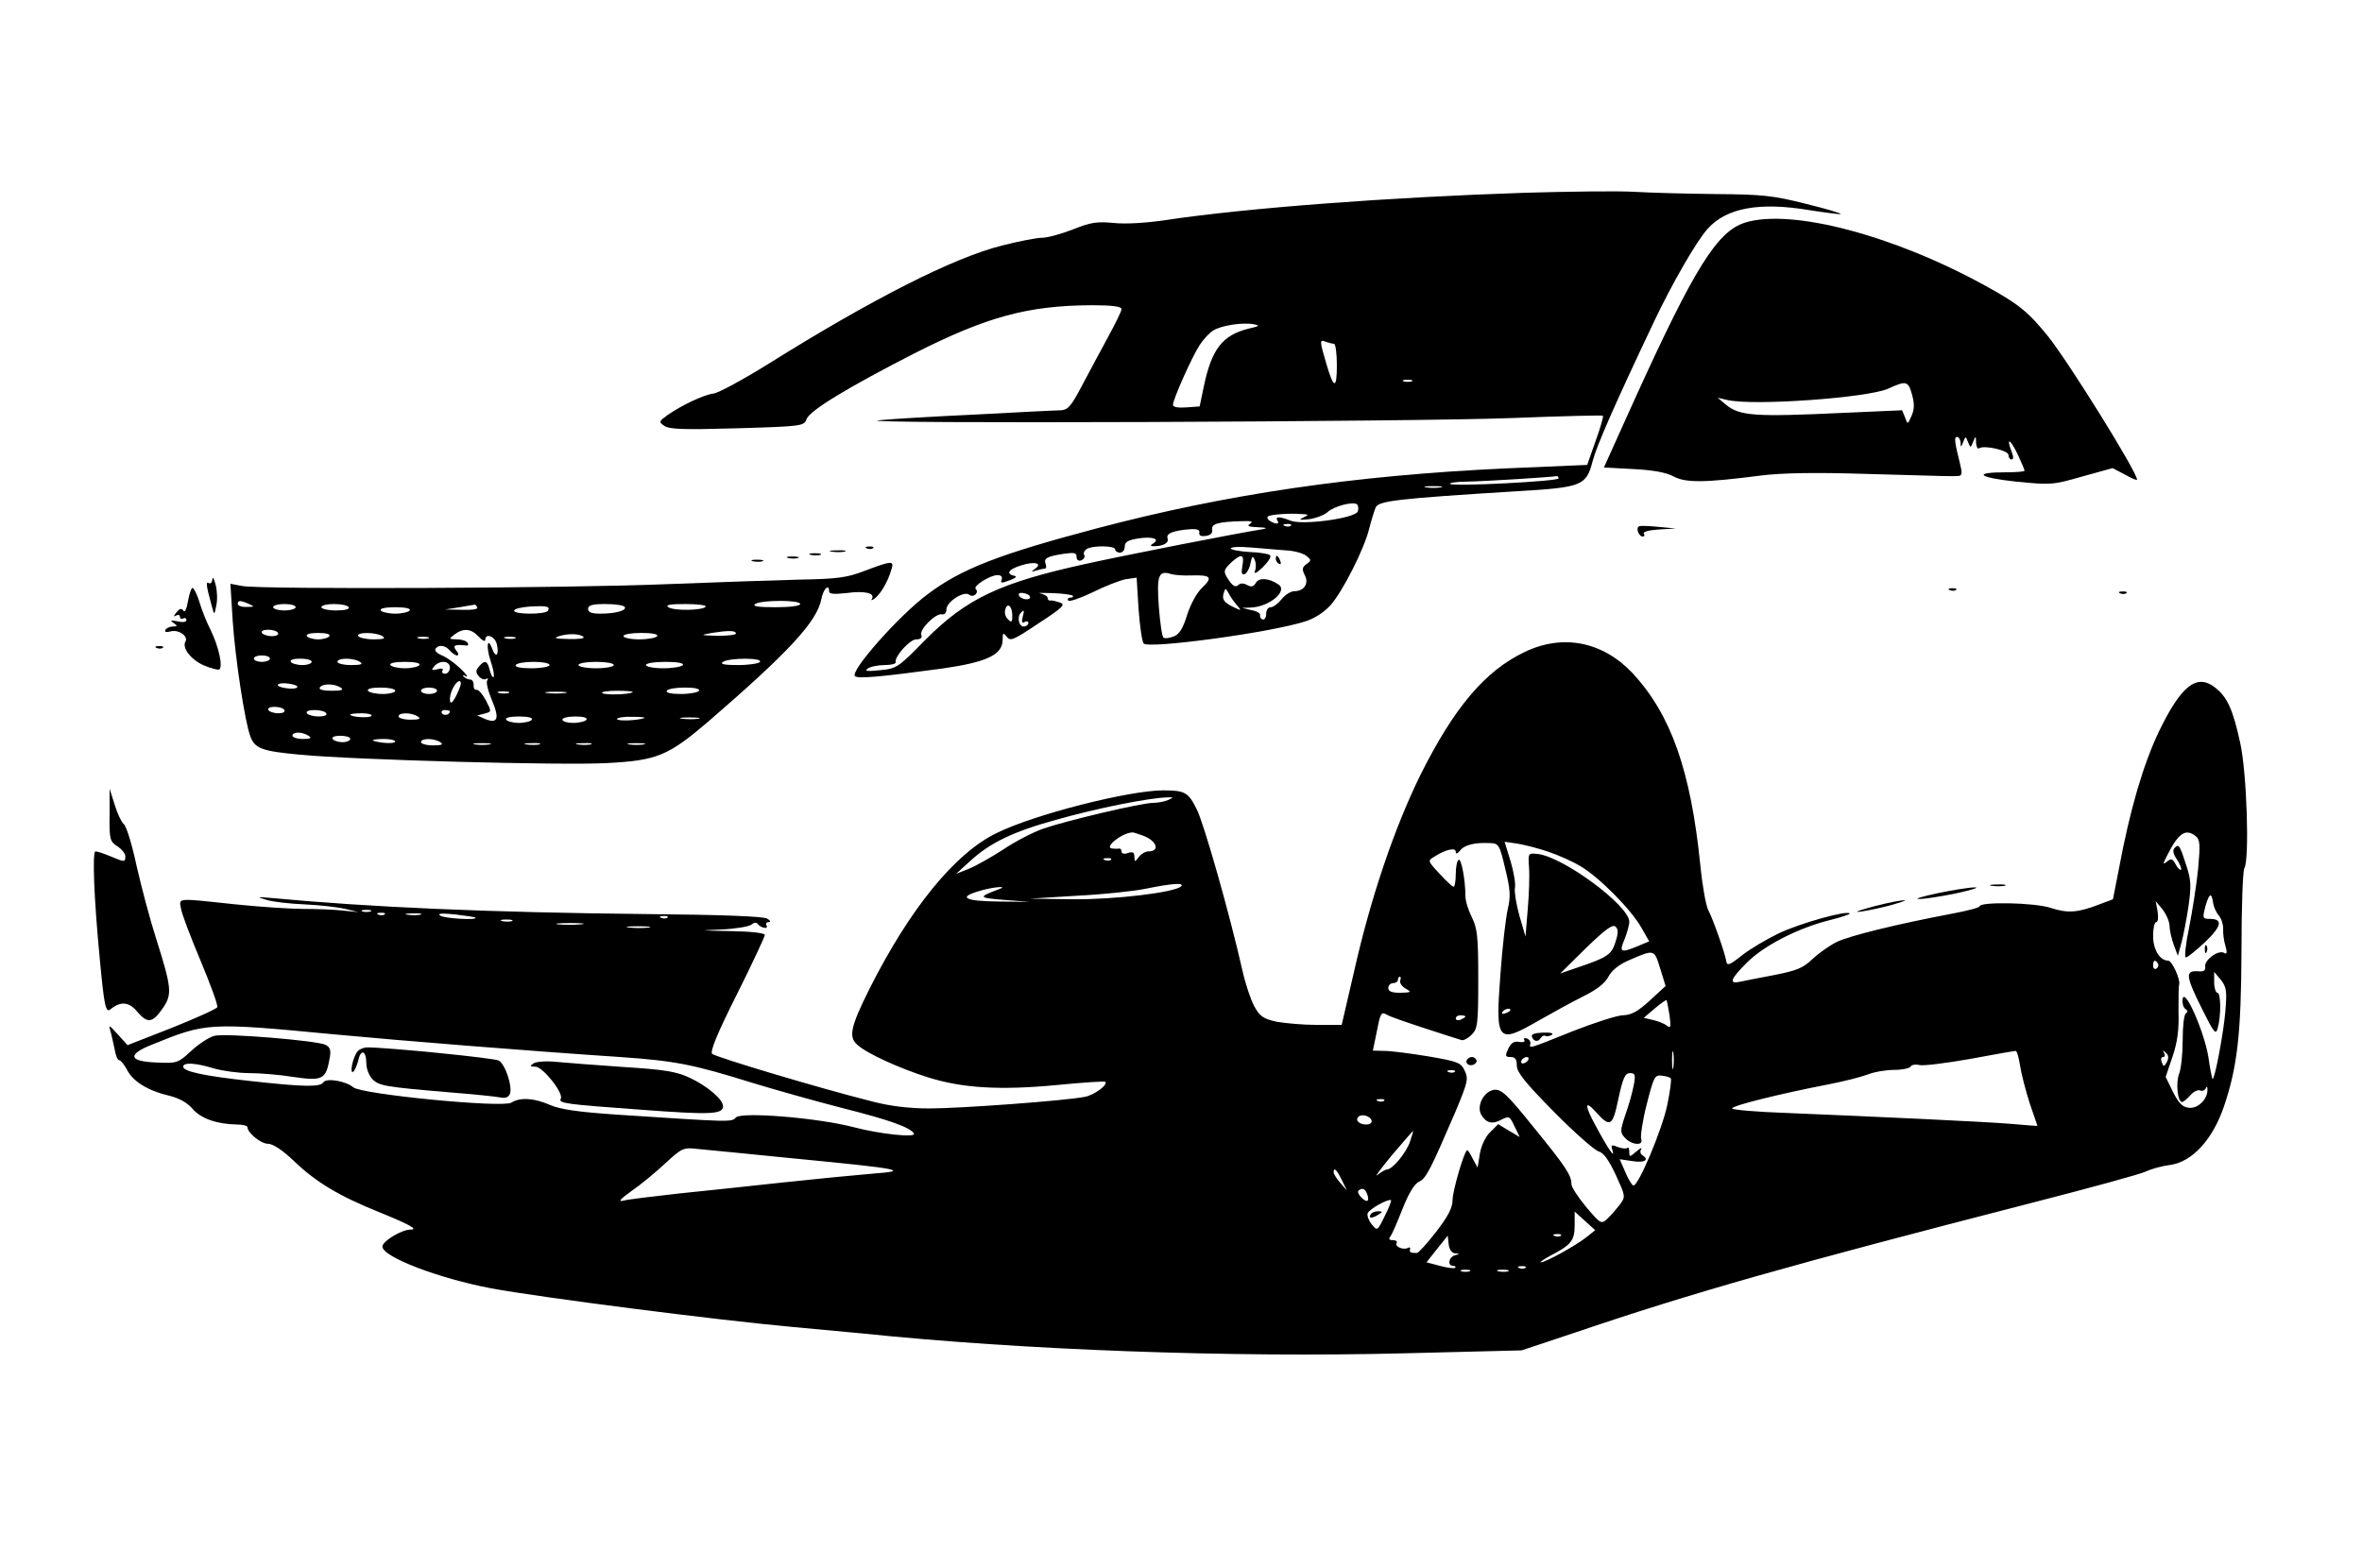 <?xml version="1.0" standalone="no"?>
<!DOCTYPE svg PUBLIC "-//W3C//DTD SVG 20010904//EN"
 "http://www.w3.org/TR/2001/REC-SVG-20010904/DTD/svg10.dtd">
<svg version="1.0" xmlns="http://www.w3.org/2000/svg"
 width="735pt" height="488pt" viewBox="0 0 735 488"
 preserveAspectRatio="xMidYMid meet">

<g transform="translate(0,488) scale(0.1,-0.1)"
fill="#000000" stroke="none">
<path d="M4745 4280 c-423 -14 -864 -47 -1118 -85 -60 -9 -124 -13 -161 -9
-53 5 -72 2 -127 -20 -36 -14 -79 -26 -96 -26 -17 0 -73 -11 -124 -24 -152
-38 -404 -166 -727 -368 -79 -49 -156 -91 -172 -93 -31 -4 -98 -36 -143 -67
-27 -20 -28 -21 -9 -34 15 -10 61 -12 226 -7 204 6 208 7 216 29 11 27 128 98
335 204 227 115 354 149 553 150 63 0 92 -4 92 -12 0 -6 -19 -45 -42 -87 -23
-42 -59 -110 -81 -151 -33 -63 -43 -75 -65 -77 -15 0 -133 -6 -262 -13 -129
-6 -266 -14 -305 -18 -117 -12 1680 -5 1974 7 151 6 276 9 279 7 2 -3 -8 -38
-23 -79 l-26 -74 -257 -11 c-471 -22 -865 -80 -1267 -186 -306 -81 -423 -126
-529 -206 -91 -68 -245 -243 -225 -255 12 -8 85 -1 270 24 140 20 189 43 189
90 0 22 2 23 13 9 11 -15 21 -10 99 42 78 51 85 59 65 65 -12 4 -25 7 -29 6
-5 -1 -8 3 -8 8 0 5 -10 11 -22 14 -13 2 3 2 35 1 33 -1 61 -5 65 -8 3 -3 0
-6 -7 -6 -7 0 -10 -4 -7 -9 3 -5 37 7 75 25 38 19 84 37 103 41 l35 5 6 -98
c4 -54 11 -102 16 -107 17 -17 395 34 503 69 29 9 59 29 78 50 39 44 106 177
121 240 7 27 16 56 20 65 10 20 67 27 439 50 204 12 216 17 236 94 12 46 67
173 192 436 55 116 132 250 166 287 58 65 161 84 316 58 52 -8 96 -14 98 -12
2 2 -48 17 -110 32 -99 25 -133 29 -278 30 -91 1 -205 4 -255 7 -49 3 -202 1
-340 -3z m-860 -423 c-81 -20 -115 -64 -139 -180 l-13 -62 -41 -3 c-27 -2 -42
1 -42 8 0 17 59 149 83 186 12 18 30 38 42 45 24 16 91 26 125 20 22 -4 20 -6
-15 -14z m266 -47 c5 0 9 -30 9 -67 0 -77 -10 -74 -34 9 -20 69 -20 72 0 64 9
-3 20 -6 25 -6z m242 -117 c-7 -2 -19 -2 -25 0 -7 3 -2 5 12 5 14 0 19 -2 13
-5z m457 -302 c0 -9 -329 -26 -338 -17 -3 3 21 7 54 7 58 1 262 14 277 17 4 1
7 -2 7 -7z m-367 -28 c-13 -2 -33 -2 -45 0 -13 2 -3 4 22 4 25 0 35 -2 23 -4z
m-258 -75 c-8 -21 -169 -43 -208 -29 -35 14 -50 14 -42 1 8 -12 -5 -13 -24 -1
-7 5 -9 11 -5 14 10 6 67 10 104 7 23 -1 24 -2 5 -11 -15 -7 -11 -8 19 -5 21
3 47 13 57 22 21 19 80 34 92 24 4 -4 5 -14 2 -22z m-335 -38 c-11 -7 -5 -10
25 -11 26 -1 31 -3 15 -6 -83 -13 -419 -79 -551 -108 -269 -59 -372 -108 -501
-238 -83 -85 -88 -88 -140 -93 -39 -4 -49 -3 -38 5 8 6 32 11 52 11 21 0 37 4
35 9 -4 17 44 71 64 71 14 0 19 5 16 14 -7 17 45 68 64 64 8 -2 14 5 14 15 0
24 55 59 71 46 13 -11 32 7 20 18 -9 9 45 43 68 43 11 0 16 -5 13 -14 -5 -11
0 -12 25 -2 19 7 24 12 14 14 -28 6 -17 21 24 33 42 13 65 5 40 -12 -12 -9
-12 -10 3 -5 10 3 23 6 28 6 4 0 6 6 3 14 -7 18 3 24 54 32 35 5 42 4 42 -9 0
-10 6 -14 15 -11 8 4 12 11 9 16 -4 6 0 14 7 19 19 12 89 11 89 -1 0 -5 7 -10
15 -10 8 0 15 8 15 19 0 14 10 20 41 25 44 7 70 -1 48 -15 -11 -7 -10 -9 3 -9
28 0 47 11 41 25 -5 15 19 24 72 28 20 1 29 -2 27 -11 -2 -9 6 -12 20 -10 15
2 22 9 20 20 -3 18 19 24 93 26 29 1 36 -1 25 -8z m127 -6 c-3 -3 -12 -4 -19
-1 -8 3 -5 6 6 6 11 1 17 -2 13 -5z m-16 -77 c26 -1 54 -9 64 -17 16 -13 16
-15 0 -26 -13 -10 -14 -16 -5 -34 14 -26 -2 -50 -32 -50 -11 0 -29 -11 -40
-25 -11 -14 -26 -25 -34 -25 -8 0 -14 -9 -14 -21 0 -11 -5 -19 -11 -17 -6 2
-9 8 -8 13 2 6 -10 13 -27 16 l-29 7 27 1 c58 2 117 52 86 72 -29 20 -61 22
-70 5 -7 -12 -14 -14 -27 -7 -12 7 -22 6 -28 0 -7 -7 -16 -4 -27 12 -21 30
-20 34 6 59 31 28 41 25 34 -11 -4 -22 -2 -29 7 -26 6 2 15 17 18 33 5 24 7
26 13 12 5 -10 5 -26 1 -35 -4 -11 5 -7 24 11 17 17 28 33 23 38 -4 4 -33 9
-65 10 -31 2 -57 7 -57 11 0 5 28 6 63 3 34 -3 83 -7 108 -9z m-293 -78 c60 2
67 -6 33 -38 -17 -16 -36 -51 -47 -85 -13 -43 -25 -61 -42 -67 -13 -5 -27 -7
-31 -4 -5 2 -11 46 -15 96 -7 99 -1 115 39 102 11 -3 39 -5 63 -4z m141 -93
c16 -18 15 -18 -16 -3 -24 13 -30 21 -26 38 6 20 6 20 16 3 5 -11 17 -27 26
-38z m-644 23 c-7 -10 -35 -1 -35 11 0 5 9 6 20 3 11 -3 17 -9 15 -14z m-55
-55 c0 -20 -2 -23 -13 -12 -8 7 -12 20 -9 30 6 25 22 12 22 -18z m32 -6 c-3
-14 -2 -19 6 -14 7 4 12 2 12 -3 0 -6 -7 -11 -15 -11 -15 0 -21 31 -8 43 10
11 11 8 5 -15z"/>
<path d="M3970 3141 c0 -6 4 -13 10 -16 6 -3 7 1 4 9 -7 18 -14 21 -14 7z"/>
<path d="M5430 4187 c-86 -27 -157 -140 -342 -547 l-97 -215 92 -5 c62 -3 103
-11 125 -23 37 -20 95 -20 272 3 66 8 166 10 325 5 274 -8 277 -8 292 -6 8 1
9 11 3 34 -18 73 -20 87 -10 87 5 0 10 -8 11 -17 0 -16 1 -16 8 1 7 19 8 19
15 0 8 -19 8 -19 16 1 8 19 9 19 9 -3 1 -13 5 -21 10 -17 17 10 91 -7 91 -21
0 -8 4 -14 10 -14 6 0 6 9 -1 26 -17 45 -3 37 20 -11 11 -24 21 -47 21 -50 0
-3 -26 -5 -57 -5 -106 0 -89 -16 30 -29 111 -11 116 -10 207 16 l94 26 38 -20
c21 -12 38 -19 38 -16 0 24 -211 363 -276 445 -63 78 -93 102 -195 158 -286
158 -606 242 -749 197z m520 -536 c8 -29 7 -46 -2 -66 -12 -27 -12 -27 -20 -4
l-9 22 -182 -8 c-277 -13 -324 -10 -367 26 l-25 21 30 -7 c82 -19 437 7 500
35 57 26 63 25 75 -19z"/>
<path d="M5101 3242 c-12 -4 -2 -32 11 -32 5 0 7 4 3 9 -3 6 17 11 47 13 l53
3 -53 5 c-28 3 -56 4 -61 2z"/>
<path d="M2698 3173 c7 -3 16 -2 19 1 4 3 -2 6 -13 5 -11 0 -14 -3 -6 -6z"/>
<path d="M2588 3163 c12 -2 30 -2 40 0 9 3 -1 5 -23 4 -22 0 -30 -2 -17 -4z"/>
<path d="M2523 3153 c9 -2 23 -2 30 0 6 3 -1 5 -18 5 -16 0 -22 -2 -12 -5z"/>
<path d="M2453 3143 c9 -2 23 -2 30 0 6 3 -1 5 -18 5 -16 0 -22 -2 -12 -5z"/>
<path d="M2343 3133 c9 -2 23 -2 30 0 6 3 -1 5 -18 5 -16 0 -22 -2 -12 -5z"/>
<path d="M2690 3103 c-55 -21 -85 -25 -200 -27 -74 -2 -259 -8 -410 -14 -304
-13 -1267 -17 -1326 -6 l-37 7 7 -114 c8 -119 38 -316 55 -361 14 -38 36 -46
155 -57 165 -16 817 -34 956 -26 155 8 190 23 315 130 250 216 338 311 351
381 6 31 24 49 24 23 0 -8 17 -9 53 -5 58 8 91 0 80 -18 -4 -6 1 -5 11 3 18
15 39 51 50 89 9 28 1 27 -84 -5z m-1915 -103 c18 -8 17 -9 -7 -9 -16 -1 -28
4 -28 9 0 12 8 12 35 0z m1715 0 c0 -6 -32 -10 -77 -10 -54 0 -73 3 -63 10 20
13 140 13 140 0z m-1570 -10 c0 -5 -16 -10 -35 -10 -19 0 -35 5 -35 10 0 6 16
10 35 10 19 0 35 -4 35 -10z m165 0 c4 -6 -12 -10 -39 -10 -25 0 -46 5 -46 10
0 6 18 10 39 10 22 0 43 -4 46 -10z m400 0 c4 -6 -14 -9 -47 -8 l-53 1 45 7
c25 4 46 8 47 8 1 1 5 -2 8 -8z m220 -11 c-8 -12 -105 -12 -105 0 0 6 21 11
48 13 53 3 65 1 57 -13z m239 12 c7 -11 -28 -21 -76 -21 -27 0 -38 4 -38 15 0
11 13 15 54 15 30 0 57 -4 60 -9z m252 1 c-7 -12 -98 -14 -116 -2 -11 7 5 10
53 10 38 0 66 -4 63 -8z m-921 -12 c-3 -5 -24 -10 -45 -10 -21 0 -42 5 -45 10
-4 6 13 10 45 10 32 0 49 -4 45 -10z m-410 -70 c3 -6 -5 -10 -19 -10 -14 0
-28 5 -31 10 -3 6 5 10 19 10 14 0 28 -4 31 -10z m625 -12 c11 -12 20 -16 20
-10 0 23 30 12 36 -13 8 -34 -3 -45 -14 -15 -16 42 -20 6 -5 -38 8 -24 12 -46
9 -49 -3 -3 -8 6 -12 21 -7 30 -16 33 -34 11 -10 -12 -10 -18 0 -30 7 -8 17
-12 23 -8 6 3 7 1 3 -5 -4 -6 3 -34 15 -62 24 -56 18 -74 -21 -58 l-25 11 23
6 c22 6 22 6 4 41 -10 19 -23 34 -29 33 -6 -1 -10 5 -9 15 0 9 -4 17 -11 17
-6 0 -15 4 -20 9 -5 5 -2 6 7 1 8 -4 1 7 -17 24 -18 17 -44 36 -58 41 -14 6
-23 14 -20 20 9 15 31 12 45 -5 7 -8 17 -15 22 -15 6 0 5 7 -2 15 -13 16 -5
20 29 16 7 -2 10 2 6 8 -3 6 -18 11 -33 11 -26 1 -26 1 -8 15 28 21 52 19 76
-7z m800 10 c0 -4 -26 -7 -57 -7 -55 2 -56 2 -18 9 51 8 75 8 75 -2z m-1265
-8 c-3 -5 -19 -10 -35 -10 -16 0 -32 5 -35 10 -4 6 10 10 35 10 25 0 39 -4 35
-10z m165 0 c11 -7 4 -10 -27 -10 -23 0 -45 5 -48 10 -8 13 55 13 75 0z m626
-3 c4 -4 -17 -7 -47 -6 -42 1 -48 3 -29 9 28 9 66 8 76 -3z m229 3 c-3 -5 -28
-10 -56 -10 -27 0 -49 5 -49 10 0 6 25 10 56 10 34 0 53 -4 49 -10z m-712 -7
c-7 -2 -21 -2 -30 0 -10 3 -4 5 12 5 17 0 24 -2 18 -5z m270 0 c-7 -2 -21 -2
-30 0 -10 3 -4 5 12 5 17 0 24 -2 18 -5z m-763 -63 c0 -5 -11 -10 -25 -10 -14
0 -25 5 -25 10 0 6 11 10 25 10 14 0 25 -4 25 -10z m130 -10 c0 -5 -13 -10
-29 -10 -17 0 -33 5 -36 10 -4 6 8 10 29 10 20 0 36 -4 36 -10z m150 0 c11 -7
4 -10 -27 -10 -24 0 -43 5 -43 10 0 13 50 13 70 0z m1245 0 c-3 -5 -34 -10
-68 -10 -44 0 -58 3 -47 10 20 13 123 13 115 0z m-1060 -10 c-3 -5 -24 -10
-45 -10 -21 0 -42 5 -45 10 -4 6 13 10 45 10 32 0 49 -4 45 -10z m95 -8 c0
-10 -7 -19 -15 -19 -8 0 -11 5 -8 10 4 6 -3 8 -16 4 -18 -4 -20 -3 -10 9 17
20 49 18 49 -4z m310 8 c0 -5 -25 -10 -56 -10 -34 0 -53 4 -49 10 3 6 28 10
56 10 27 0 49 -4 49 -10z m200 0 c0 -5 -25 -10 -55 -10 -30 0 -55 5 -55 10 0
6 25 10 55 10 30 0 55 -4 55 -10z m215 0 c-3 -5 -31 -10 -61 -10 -30 0 -54 5
-54 10 0 6 27 10 61 10 37 0 58 -4 54 -10z m-1200 -69 c-2 -4 -18 -6 -34 -3
-17 2 -29 7 -26 11 2 4 18 6 34 3 17 -2 29 -7 26 -11z m503 -8 c-16 -38 -28
-51 -28 -29 0 22 18 56 30 56 6 0 5 -12 -2 -27z m-368 7 c11 -7 3 -10 -28 -10
-26 0 -41 4 -37 10 8 13 45 13 65 0z m170 -10 c0 -5 -18 -10 -39 -10 -22 0
-43 5 -46 10 -4 6 12 10 39 10 25 0 46 -4 46 -10z m130 0 c0 -5 -11 -10 -25
-10 -14 0 -25 5 -25 10 0 6 11 10 25 10 14 0 25 -4 25 -10z m815 0 c-3 -5 -29
-10 -56 -10 -31 0 -48 4 -44 10 3 6 29 10 56 10 31 0 48 -4 44 -10z m-592 -7
c-7 -2 -21 -2 -30 0 -10 3 -4 5 12 5 17 0 24 -2 18 -5z m175 0 c-16 -2 -40 -2
-55 0 -16 2 -3 4 27 4 30 0 43 -2 28 -4z m211 3 c-8 -8 -88 -10 -95 -3 -4 4
17 7 46 7 29 0 51 -2 49 -4z m-1084 -56 c3 -6 -5 -10 -19 -10 -14 0 -28 5 -31
10 -3 6 5 10 19 10 14 0 28 -4 31 -10z m130 -10 c4 -6 -6 -10 -24 -10 -16 0
-33 5 -36 10 -4 6 6 10 24 10 16 0 33 -4 36 -10z m385 6 c0 -11 -19 -15 -25
-6 -3 5 1 10 9 10 9 0 16 -2 16 -4z m-244 -14 c-5 -8 -66 -4 -66 4 0 2 16 4
36 4 19 0 33 -4 30 -8z m144 -2 c11 -7 5 -10 -22 -10 -21 0 -38 5 -38 10 0 13
40 13 60 0z m355 -10 c-3 -5 -21 -10 -40 -10 -19 0 -37 5 -40 10 -4 6 12 10
40 10 28 0 44 -4 40 -10z m170 0 c-3 -5 -22 -10 -41 -10 -19 0 -34 5 -34 10 0
6 18 10 41 10 24 0 38 -4 34 -10z m180 5 c-23 -8 -85 -10 -85 -3 0 4 21 8 48
7 26 0 43 -2 37 -4z m168 -2 c-13 -2 -35 -2 -50 0 -16 2 -5 4 22 4 28 0 40 -2
28 -4z m-1213 -53 c11 -7 7 -10 -17 -10 -18 0 -33 5 -33 10 0 13 30 13 50 0z
m130 -10 c0 -5 -11 -10 -24 -10 -14 0 -28 5 -31 10 -4 6 7 10 24 10 17 0 31
-4 31 -10z m140 -8 c0 -4 -16 -6 -35 -4 -19 2 -35 6 -35 8 0 2 16 4 35 4 19 0
35 -4 35 -8z m140 -2 c11 -7 5 -10 -22 -10 -21 0 -38 5 -38 10 0 13 40 13 60
0z m153 -7 c-13 -2 -33 -2 -45 0 -13 2 -3 4 22 4 25 0 35 -2 23 -4z m155 0
c-10 -2 -28 -2 -40 0 -13 2 -5 4 17 4 22 1 32 -1 23 -4z m160 0 c-10 -2 -28
-2 -40 0 -13 2 -5 4 17 4 22 1 32 -1 23 -4z m165 0 c-13 -2 -33 -2 -45 0 -13
2 -3 4 22 4 25 0 35 -2 23 -4z"/>
<path d="M661 3077 c-1 -10 -6 -15 -11 -12 -10 6 -9 -6 10 -75 7 -25 7 -25 13
5 4 17 3 46 -2 65 -5 19 -9 27 -10 17z"/>
<path d="M585 3009 c-4 -24 -10 -37 -14 -30 -6 9 -12 7 -22 -5 -9 -12 -10 -15
-1 -10 7 4 12 2 12 -4 0 -6 5 -8 10 -5 6 3 10 1 10 -5 0 -6 -11 -8 -27 -4 -22
4 -25 3 -13 -5 13 -9 13 -11 -2 -11 -9 0 -20 -5 -23 -10 -4 -7 2 -9 17 -5 25
6 55 -16 45 -32 -11 -19 16 -55 55 -73 23 -10 46 -16 50 -14 13 8 -2 73 -27
124 -13 25 -28 64 -35 88 -7 23 -17 42 -21 42 -4 0 -10 -19 -14 -41z"/>
<path d="M6068 3043 c7 -3 16 -2 19 1 4 3 -2 6 -13 5 -11 0 -14 -3 -6 -6z"/>
<path d="M6598 3033 c7 -3 16 -2 19 1 4 3 -2 6 -13 5 -11 0 -14 -3 -6 -6z"/>
<path d="M4745 2851 c-124 -59 -220 -173 -325 -383 -80 -163 -154 -379 -206
-610 l-39 -168 -77 0 c-42 0 -99 5 -126 10 -41 9 -52 17 -69 48 -11 20 -28 71
-37 112 -40 177 -120 458 -142 501 -26 53 -37 59 -104 59 -107 0 -402 -75
-519 -133 -130 -63 -270 -236 -395 -484 -60 -120 -66 -151 -38 -175 29 -27
133 -74 219 -101 108 -34 224 -41 403 -24 80 8 147 12 149 10 11 -8 -34 -42
-64 -47 -60 -12 -388 -36 -483 -36 -62 0 -121 7 -175 21 -164 41 -491 139
-501 149 -7 7 16 64 77 185 48 96 87 180 87 185 0 6 -44 11 -107 12 -99 2
-101 2 -28 5 43 2 85 9 93 15 8 7 16 8 20 2 10 -13 35 -17 27 -4 -3 5 0 10 7
10 8 0 5 5 -5 11 -12 7 -146 12 -375 14 -490 5 -859 21 -1167 50 -47 4 -48 4
-15 -6 19 -6 73 -12 120 -14 47 -2 103 -9 125 -14 l40 -10 -49 5 c-27 3 -81 5
-120 5 -39 0 -134 6 -211 14 -187 20 -178 21 -172 -12 2 -16 30 -89 61 -163
31 -74 55 -139 52 -145 -2 -5 -66 -34 -141 -64 l-138 -54 -30 33 c-28 31 -30
32 -23 10 4 -14 9 -40 13 -57 3 -18 9 -33 14 -33 5 0 15 -13 24 -29 18 -37 66
-66 130 -81 33 -8 58 -22 75 -42 26 -30 76 -47 138 -48 17 0 32 -4 32 -8 0
-18 42 -52 64 -52 15 0 44 -19 79 -52 69 -67 143 -111 265 -160 96 -39 125
-55 100 -55 -28 0 -88 -36 -88 -53 0 -32 175 -99 339 -130 151 -28 695 -98
936 -120 66 -6 163 -15 215 -20 500 -52 1149 -76 1695 -62 l360 9 165 55 c368
125 672 211 1418 403 183 47 345 91 360 99 15 7 48 17 75 20 69 10 132 79 167
181 42 123 54 227 55 485 0 135 4 251 9 258 16 27 8 295 -13 390 -23 105 -40
142 -78 172 -57 45 -106 6 -175 -137 -49 -103 -90 -243 -124 -425 l-19 -97
-40 -15 c-69 -27 -101 -29 -153 -12 -49 17 -222 20 -222 5 0 -4 -39 -14 -87
-23 -174 -33 -319 -69 -358 -88 -22 -11 -56 -35 -75 -53 -29 -28 -49 -36 -120
-50 -47 -9 -95 -18 -107 -21 -34 -7 -28 9 23 60 53 53 158 107 257 132 37 9
66 19 63 21 -10 10 -153 -30 -221 -62 -39 -19 -90 -49 -115 -69 -38 -30 -46
-33 -48 -18 -5 28 -42 133 -57 161 -7 15 -18 77 -24 139 -30 294 -91 467 -210
596 -93 99 -217 124 -336 67z m-1110 -461 c-11 -5 -33 -9 -48 -9 -39 -1 -268
-55 -340 -80 -32 -11 -88 -40 -125 -65 -37 -24 -85 -51 -107 -60 l-40 -16 45
41 c61 56 134 91 265 127 130 37 288 68 345 70 23 1 23 0 5 -8z m-78 -111 c43
-16 54 -49 16 -49 -9 0 -22 -8 -29 -17 -13 -17 -13 -17 -14 0 0 14 -5 17 -20
12 -11 -4 -20 -2 -20 4 0 6 -3 10 -7 10 -5 -1 -14 -1 -22 0 -27 2 27 47 61 50
4 1 19 -4 35 -10z m3275 -1 c14 -11 15 -25 8 -103 -5 -49 -18 -132 -28 -182
-11 -52 -15 -93 -10 -93 5 0 32 22 60 48 52 50 56 72 14 72 -22 0 -23 2 -13
40 12 41 19 44 24 8 2 -12 10 -29 17 -37 8 -9 14 -27 14 -41 -1 -14 2 -38 7
-54 6 -21 5 -27 -4 -22 -17 11 -62 -22 -59 -42 2 -13 -4 -17 -24 -15 -39 2
-36 -16 14 -117 38 -76 43 -82 49 -60 11 39 10 110 -1 110 -5 0 -10 15 -10 33
l0 32 21 -25 c17 -22 19 -34 14 -95 -5 -67 -34 -219 -40 -213 -2 2 -8 32 -13
68 -13 79 -74 218 -80 181 -2 -13 2 -27 8 -31 8 -5 9 -10 2 -14 -6 -4 -10 -40
-10 -84 0 -42 -5 -89 -11 -104 -11 -28 -5 -88 9 -88 4 0 15 9 25 20 10 12 24
19 31 16 7 -3 15 0 18 7 3 7 5 6 5 -3 2 -30 -29 -61 -57 -58 -21 2 -32 14 -50
49 l-23 47 21 62 c15 44 21 84 19 139 0 42 0 81 2 86 5 15 -22 75 -34 75 -26
0 -47 34 -47 77 0 23 4 43 10 43 5 0 7 14 4 33 l-6 32 21 -25 c11 -14 21 -36
22 -50 0 -14 6 -41 13 -60 l13 -35 11 40 c6 22 16 73 22 114 9 63 8 82 -6 125
-21 66 -24 70 -37 57 -7 -7 -5 -18 7 -36 10 -15 15 -29 13 -32 -3 -2 -11 5
-17 17 -10 18 -14 19 -27 8 -14 -11 -13 -7 2 22 34 67 56 82 87 58z m-2148
-102 c16 -65 17 -86 8 -125 -6 -25 -17 -117 -23 -203 -16 -212 -10 -219 120
-144 42 24 104 58 138 75 41 20 68 41 78 61 9 18 32 37 59 49 85 37 83 38 102
-23 l17 -55 -49 -45 c-37 -34 -57 -45 -83 -46 -18 0 -89 -23 -158 -50 -139
-56 -134 -54 -131 -39 2 6 -3 14 -11 17 -8 2 -11 0 -8 -5 4 -6 -3 -8 -16 -6
-16 3 -25 -3 -34 -22 -10 -22 -9 -25 8 -25 14 0 19 -7 19 -27 0 -20 26 -53
116 -144 64 -65 127 -120 139 -123 15 -4 31 -26 53 -73 30 -66 31 -67 13 -92
-11 -14 -28 -34 -39 -44 -19 -18 -21 -17 -66 36 -25 30 -46 62 -46 71 0 28
-17 54 -119 179 -81 101 -99 117 -121 115 -32 -4 -56 -49 -41 -77 15 -26 34
-32 63 -16 24 12 26 11 41 -21 l16 -33 -34 20 -33 20 -25 -25 c-15 -14 -28
-43 -32 -67 l-7 -43 -15 27 c-7 15 -15 27 -17 27 -9 0 -46 -126 -46 -156 0
-23 -14 -50 -51 -98 -28 -36 -55 -66 -60 -66 -20 0 -24 2 -21 12 1 5 -2 7 -7
4 -13 -8 -42 4 -35 15 3 5 -2 9 -12 9 -11 0 -14 4 -7 12 5 7 22 46 38 87 19
48 37 77 51 83 22 11 34 34 114 220 37 89 40 100 28 125 -12 26 -21 29 -113
45 -55 9 -116 17 -136 17 l-37 1 10 48 c14 72 15 74 35 63 10 -6 63 -24 118
-42 55 -18 105 -34 112 -36 6 -3 21 5 32 16 19 19 21 32 21 174 0 133 -3 158
-20 192 -11 22 -20 51 -20 66 0 51 -13 118 -21 113 -5 -3 -9 -23 -9 -45 0 -21
-3 -39 -7 -39 -3 0 -23 18 -43 40 -38 41 -38 41 -16 54 34 22 66 29 66 15 0
-8 4 -7 13 3 13 18 45 26 92 24 29 -1 31 -4 49 -80z m134 53 c30 -10 75 -30
100 -45 58 -34 159 -136 190 -192 l24 -42 -36 -15 c-53 -22 -58 -19 -41 21 8
20 15 45 15 55 0 50 -205 202 -285 211 -30 3 -30 3 -27 -42 2 -25 0 -83 -4
-130 l-7 -85 -19 65 c-10 36 -16 74 -14 86 3 11 -3 48 -13 82 l-19 62 41 -6
c23 -4 66 -15 95 -25z m-1361 -25 c-3 -3 -12 -4 -19 -1 -8 3 -5 6 6 6 11 1 17
-2 13 -5z m218 -83 c-21 -19 -205 -41 -336 -40 l-134 2 146 9 c81 4 177 14
215 22 84 17 121 19 109 7z m-565 -8 c-68 -26 -67 -27 15 -34 l80 -6 -98 1
c-104 1 -127 13 -62 32 41 13 95 18 65 7z m-1957 -70 c-7 -2 -19 -2 -25 0 -7
3 -2 5 12 5 14 0 19 -2 13 -5z m44 -9 c-3 -3 -12 -4 -19 -1 -8 3 -5 6 6 6 11
1 17 -2 13 -5z m111 -1 c-10 -2 -28 -2 -40 0 -13 2 -5 4 17 4 22 1 32 -1 23
-4z m171 -9 c10 -9 -96 -3 -109 6 -10 7 4 8 45 4 33 -4 62 -8 64 -10z m598 0
c-3 -3 -12 -4 -19 -1 -8 3 -5 6 6 6 11 1 17 -2 13 -5z m-484 -11 c-7 -2 -21
-2 -30 0 -10 3 -4 5 12 5 17 0 24 -2 18 -5z m214 -10 c-20 -2 -52 -2 -70 0
-17 2 0 4 38 4 39 0 53 -2 32 -4z m3220 -55 c-12 -39 -25 -48 -117 -79 l-55
-19 80 79 c60 58 83 75 92 67 9 -8 9 -20 0 -48z m-3009 45 c-15 -2 -42 -2 -60
0 -18 2 -6 4 27 4 33 0 48 -2 33 -4z m4697 -112 c3 -5 1 -12 -5 -16 -5 -3 -10
1 -10 9 0 18 6 21 15 7z m-2358 -53 c-2 -7 5 -18 17 -25 19 -11 18 -12 -16
-13 -27 0 -38 4 -38 15 0 8 7 15 15 15 8 0 15 5 15 10 0 6 3 10 6 10 3 0 4 -6
1 -12z m838 -107 c5 -36 4 -43 -7 -34 -7 6 -26 14 -43 18 l-30 7 34 29 c19 16
36 28 37 26 1 -1 5 -22 9 -46z m-495 15 c0 -2 -7 -7 -16 -10 -8 -3 -12 -2 -9
4 6 10 25 14 25 6z m-140 -20 c0 -2 -7 -6 -15 -10 -8 -3 -15 -1 -15 4 0 6 7
10 15 10 8 0 15 -2 15 -4z m-3525 -55 c212 -20 609 -52 895 -71 172 -12 227
-23 410 -80 69 -21 196 -57 282 -79 147 -37 210 -60 222 -79 8 -14 -106 -2
-189 20 -112 29 -347 48 -365 30 -14 -15 -10 -15 -375 9 -116 8 -172 16 -204
30 -50 22 -93 24 -120 7 -27 -17 -468 26 -492 48 -22 19 -84 30 -93 15 -10
-15 -61 -14 -224 4 -147 16 -212 30 -212 45 0 14 38 12 94 -5 27 -8 77 -15
110 -15 34 0 96 -5 139 -12 89 -13 101 -8 112 54 6 29 3 38 -12 46 -25 13
-312 37 -346 28 -16 -4 -48 -25 -71 -46 -42 -39 -45 -40 -109 -37 -87 3 -92
25 -13 56 167 68 174 69 561 32z m4172 -103 c-2 -13 -4 -3 -4 22 0 25 2 35 4
23 2 -13 2 -33 0 -45z m1079 5 c4 -27 18 -79 30 -117 13 -38 24 -70 24 -70 0
-1 -37 2 -82 6 -86 7 -411 22 -700 34 -93 3 -168 10 -168 14 0 9 151 46 300
75 47 9 102 23 123 31 20 8 57 14 82 14 24 0 47 5 50 10 3 6 16 8 28 5 12 -3
83 6 157 19 74 14 138 25 142 25 4 1 10 -20 14 -46z m457 12 c-9 -16 -11 -16
-16 -1 -4 9 -2 16 4 16 6 0 7 6 3 13 -5 9 -4 9 6 0 8 -7 9 -16 3 -28z m-1988
5 c-3 -5 -11 -10 -16 -10 -6 0 -7 5 -4 10 3 6 11 10 16 10 6 0 7 -4 4 -10z
m-228 -36 c-3 -3 -12 -4 -19 -1 -8 3 -5 6 6 6 11 1 17 -2 13 -5z m557 -41 c-4
-21 -15 -62 -26 -92 -17 -51 -17 -56 -1 -73 20 -22 58 -25 50 -4 -3 8 4 57 17
108 22 86 25 93 47 90 12 -1 25 -5 28 -8 3 -3 -2 -40 -11 -84 -16 -76 -89
-250 -105 -250 -4 0 -16 19 -25 41 l-18 41 40 -6 c38 -6 54 4 30 19 -6 4 -7
12 -3 18 3 7 -3 3 -15 -7 -21 -18 -22 -18 -22 -1 0 10 -3 16 -6 12 -3 -3 -17
-2 -30 3 -19 8 -22 6 -17 -8 11 -33 -13 2 -50 71 -37 67 -37 86 -1 46 45 -50
52 -45 70 41 14 65 21 80 36 80 16 0 18 -5 12 -37z m-777 -49 c-3 -3 -12 -4
-19 -1 -8 3 -5 6 6 6 11 1 17 -2 13 -5z m-39 -61 c2 -8 -5 -13 -17 -13 -21 0
-35 13 -24 24 10 10 36 3 41 -11z m120 -65 c-11 -35 -55 -88 -72 -88 -5 0 -18
-8 -30 -17 -11 -10 9 17 44 60 36 42 66 77 67 77 1 0 -3 -15 -9 -32z m-1914
-54 c331 -32 361 -38 241 -47 -49 -4 -173 -16 -275 -27 -102 -11 -250 -27
-330 -35 -80 -9 -156 -18 -170 -22 -18 -4 -11 4 25 30 28 19 75 58 105 86 52
48 57 50 100 45 25 -2 162 -16 304 -30z m1701 -66 l16 -33 -21 24 c-11 13 -20
27 -20 32 0 18 10 8 25 -23z m79 -44 c9 -24 0 -29 -18 -11 -8 8 -12 17 -9 21
11 10 21 7 27 -10z m55 -69 c-23 -47 -23 -47 -41 -25 -9 11 -15 27 -12 34 5
13 66 47 73 40 1 -1 -7 -24 -20 -49z m626 -67 c-35 -27 -126 -77 -140 -77 -5
0 8 9 30 21 64 33 75 47 75 94 l0 43 32 -29 32 -29 -29 -23z m-78 6 c-3 -3
-12 -4 -19 -1 -8 3 -5 6 6 6 11 1 17 -2 13 -5z m-329 -55 c15 -1 15 -2 0 -6
-20 -5 -25 -33 -6 -33 6 0 9 -3 6 -6 -3 -3 -25 0 -47 6 l-42 11 33 42 33 41 3
-27 c2 -17 10 -27 20 -28z m219 -45 c-3 -3 -12 -4 -19 -1 -8 3 -5 6 6 6 11 1
17 -2 13 -5z m-174 -11 c-7 -2 -19 -2 -25 0 -7 3 -2 5 12 5 14 0 19 -2 13 -5z
m120 0 c-7 -2 -21 -2 -30 0 -10 3 -4 5 12 5 17 0 24 -2 18 -5z"/>
<path d="M6861 1924 c0 -11 3 -14 6 -6 3 7 2 16 -1 19 -3 4 -6 -2 -5 -13z"/>
<path d="M4767 1653 c6 -16 20 -17 28 -3 4 6 10 8 14 6 4 -3 13 -1 20 3 7 5
-4 8 -27 7 -27 -1 -38 -5 -35 -13z"/>
<path d="M4567 1584 c-11 -11 3 -24 18 -18 8 4 12 10 9 15 -6 11 -18 12 -27 3z"/>
<path d="M1113 1608 c-15 -18 -26 -71 -14 -64 5 4 12 20 16 36 8 37 25 30 25
-11 0 -16 9 -38 19 -48 21 -21 40 -24 241 -41 74 -6 145 -13 158 -16 15 -3 25
1 29 12 8 23 -15 92 -35 103 -14 8 -346 41 -409 41 -11 0 -25 -6 -30 -12z"/>
<path d="M1660 1570 c-12 -8 -11 -10 6 -10 23 0 89 -83 79 -100 -8 -14 15 -17
250 -34 214 -16 255 -15 255 11 0 21 -49 63 -105 89 -41 19 -79 25 -205 33
-85 6 -180 13 -210 16 -30 3 -62 1 -70 -5z"/>
<path d="M4265 1100 c-8 -13 5 -13 25 0 13 8 13 10 -2 10 -9 0 -20 -4 -23 -10z"/>
<path d="M488 2863 c7 -3 16 -2 19 1 4 3 -2 6 -13 5 -11 0 -14 -3 -6 -6z"/>
<path d="M341 2344 c-1 -76 1 -83 24 -98 14 -9 25 -23 25 -31 0 -19 -2 -19
-47 0 -19 8 -40 15 -46 15 -10 0 -5 -144 14 -340 13 -139 18 -163 32 -152 33
27 59 24 85 -8 32 -37 47 -34 80 14 28 42 26 62 -22 214 -19 59 -46 161 -61
227 -14 66 -32 125 -40 130 -7 6 -20 33 -28 60 l-16 50 0 -81z"/>
<path d="M6198 2123 c12 -2 30 -2 40 0 9 3 -1 5 -23 4 -22 0 -30 -2 -17 -4z"/>
<path d="M6030 2100 c-47 -10 -74 -18 -60 -18 14 -1 66 7 115 17 50 11 77 19
60 19 -16 0 -68 -8 -115 -18z"/>
<path d="M5835 2060 c-38 -10 -63 -18 -55 -18 8 -1 49 7 90 17 41 11 66 19 55
19 -11 0 -51 -8 -90 -18z"/>
</g>
</svg>
